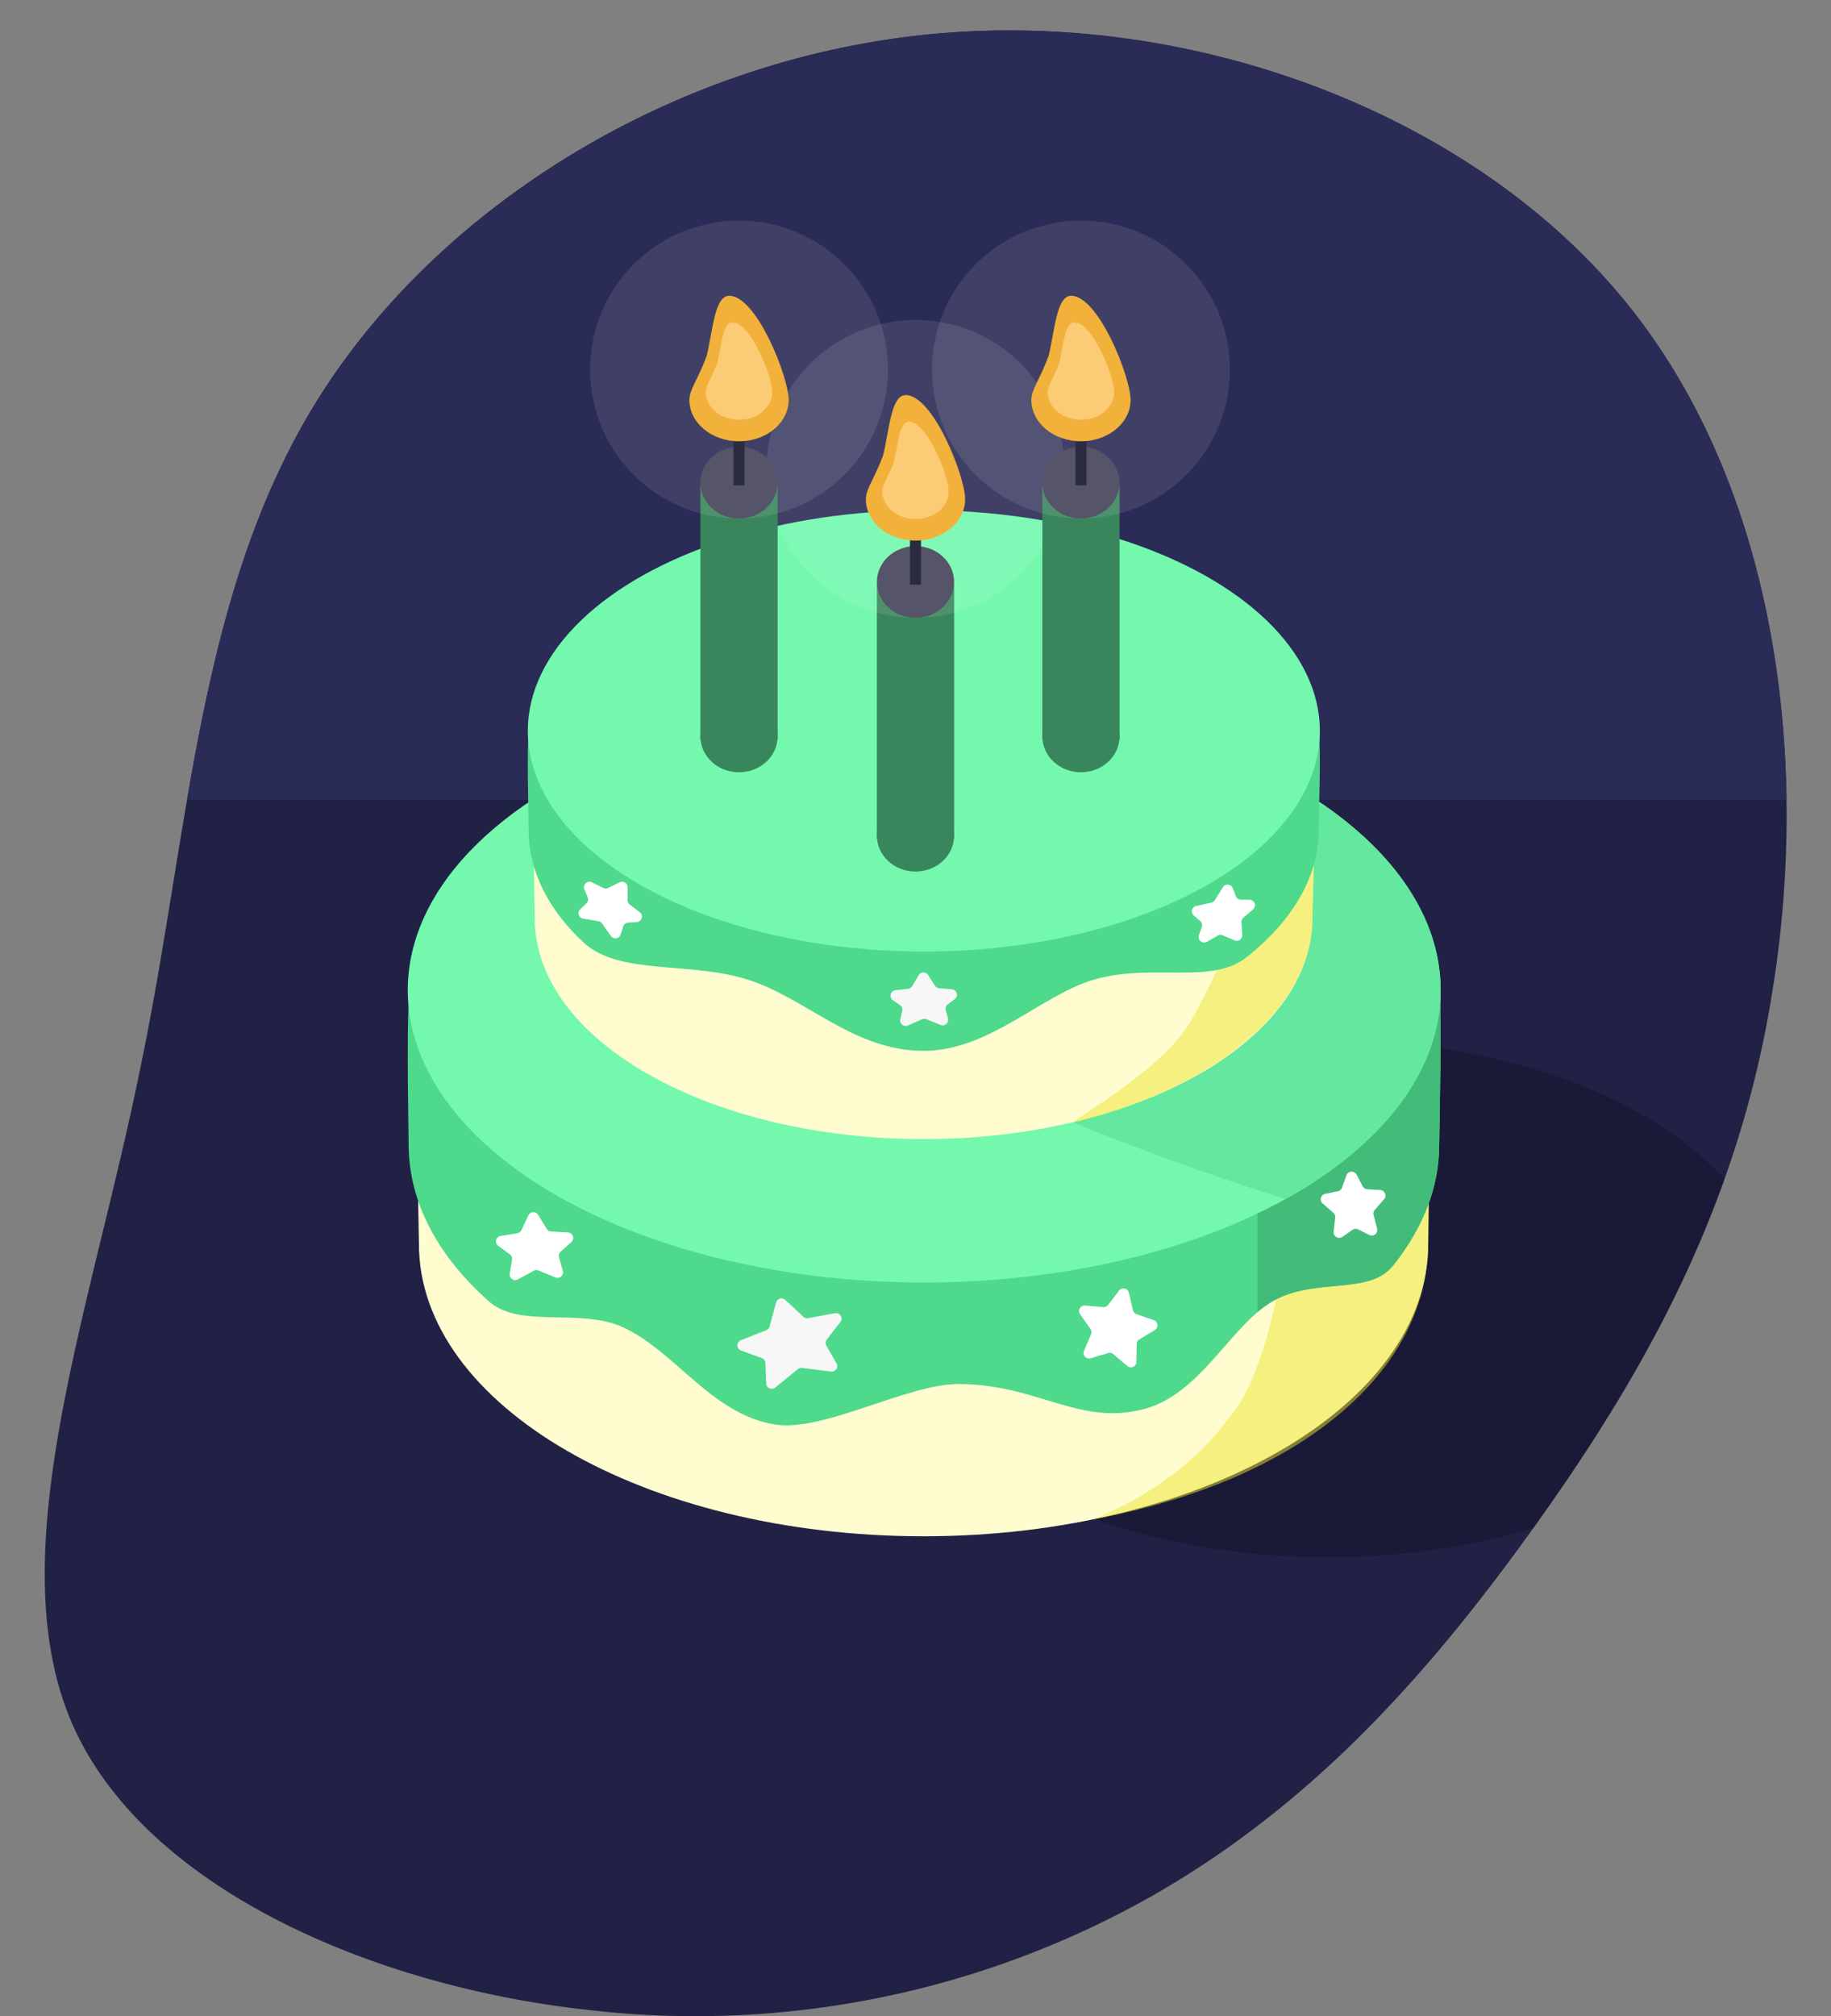 <svg xmlns="http://www.w3.org/2000/svg" xmlns:xlink="http://www.w3.org/1999/xlink" width="332" height="365.485" viewBox="0 0 332 365.485">
  <rect x="0" y="0" width="332" height="365.485" fill="#808080" stroke="none"/>
  <defs>
    <clipPath id="clip-path">
      <rect id="Rectangle_739" data-name="Rectangle 739" width="332" height="145" transform="translate(1580 9041)" fill="#fff" stroke="#707070" stroke-width="1"/>
    </clipPath>
    <clipPath id="clip-path-2">
      <ellipse id="Ellipse_284" data-name="Ellipse 284" cx="81.113" cy="46.909" rx="81.113" ry="46.909" transform="translate(1739.63 9229.5)" fill="rgba(20,20,43,0.62)"/>
    </clipPath>
    <clipPath id="clip-path-3">
      <rect id="Rectangle_740" data-name="Rectangle 740" width="35" height="78" transform="translate(1808 9221)" fill="#c548af"/>
    </clipPath>
  </defs>
  <g id="Cake_Graphic_Blob" data-name="Cake Graphic + Blob" transform="translate(-1580 -9041)">
    <path id="dark_blob" data-name="dark blob" d="M223.938-34.281C251.539-.1,256.857,49.536,250.273,90.052c-6.331,40.516-24.563,71.409-44.061,98.5s-40.516,49.885-68.624,65.838A168.083,168.083,0,0,1,35.033,274.905c-38.743-4.3-80.779-22.284-93.44-52.671-12.661-30.64,3.8-74.195,12.661-117.749C-36.63,60.931-35.364,17.123-12.827-18.075S53.011-79.608,99.858-83.407C146.451-87.205,196.336-68.467,223.938-34.281Z" transform="translate(1651.136 9130.406)" fill="#212146"/>
    <g id="Mask_Group_15" data-name="Mask Group 15" clip-path="url(#clip-path)">
      <path id="dark_blob-2" data-name="dark blob" d="M223.938-34.281C251.539-.1,256.857,49.536,250.273,90.052c-6.331,40.516-24.563,71.409-44.061,98.5s-40.516,49.885-68.624,65.838A168.083,168.083,0,0,1,35.033,274.905c-38.743-4.3-80.779-22.284-93.44-52.671-12.661-30.64,3.8-74.195,12.661-117.749C-36.63,60.931-35.364,17.123-12.827-18.075S53.011-79.608,99.858-83.407C146.451-87.205,196.336-68.467,223.938-34.281Z" transform="translate(1651.136 9130.406)" fill="#2b2b57"/>
    </g>
    <g id="Birthday_Cake" data-name="Birthday Cake" transform="translate(1653.937 9081)">
      <g id="Mask_Group_17" data-name="Mask Group 17" transform="translate(-1653.937 -9081)" clip-path="url(#clip-path-2)">
        <path id="dark_blob-3" data-name="dark blob" d="M223.938-34.281C251.539-.1,256.857,49.536,250.273,90.052c-6.331,40.516-24.563,71.409-44.061,98.5s-40.516,49.885-68.624,65.838A168.083,168.083,0,0,1,35.033,274.905c-38.743-4.3-80.779-22.284-93.44-52.671-12.661-30.64,3.8-74.195,12.661-117.749C-36.63,60.931-35.364,17.123-12.827-18.075S53.011-79.608,99.858-83.407C146.451-87.205,196.336-68.467,223.938-34.281Z" transform="translate(1651.136 9130.406)" fill="rgba(20,20,43,0.5)"/>
      </g>
      <path id="Path_4223" data-name="Path 4223" d="M91.5,0c47.4,0,86.8,9.158,91.5,36.176.262,1.5,0,15.009,0,16.824,0,29.271-40.966,53-91.5,53S0,82.271,0,53c0-1.932-.4-14.684,0-16.824C4.873,9.855,44.3,0,91.5,0Z" transform="translate(2.025 132.5)" fill="#fffdd0"/>
      <path id="Path_4226" data-name="Path 4226" d="M161.645-21.465s16.594,30.56,21.287,57.521c.261,1.493,0,14.978,0,16.789,0,23.514-23.51,43.094-60.443,50.021-.183-.248,14.382-4.853,24.314-18.318C161.127,68.2,161.707-1,161.645-21.465Z" transform="translate(2.093 132.5)" fill="rgba(237,229,47,0.5)"/>
      <path id="Path_4222" data-name="Path 4222" d="M93.434,0c46.956,0,86.743-1.357,93.43,24.521.582,2.248,0,25.844,0,28.479,0,7.714-2.9,15.042-8.337,21.9-4.393,5.55-14.189,2.027-21.971,6.554-7.436,4.328-12.914,16.678-23.057,19.437-11.935,3.246-19.39-4.489-33.838-4.489-9.346,0-24.6,8.817-33.358,7.324-11.481-1.957-18-13.305-27.492-17.64-7.658-3.5-18.652.279-24.213-4.631C5.425,73.357,0,63.538,0,53,0,49.663-.6,25.582.529,22.134,8.516-2.189,47.716,0,93.434,0Z" transform="translate(0.159 114.5)" fill="#4ed98c"/>
      <g id="Mask_Group_16" data-name="Mask Group 16" transform="translate(-1653.937 -9081)" clip-path="url(#clip-path-3)">
        <path id="Path_4229" data-name="Path 4229" d="M93.434,0c46.956,0,86.743-1.357,93.43,24.521.582,2.248,0,25.844,0,28.479,0,7.714-2.9,15.042-8.337,21.9-4.393,5.55-14.189,2.027-21.971,6.554-7.436,4.328-12.914,16.678-23.057,19.437-11.935,3.246-19.39-4.489-33.838-4.489-9.346,0-24.6,8.817-33.358,7.324-11.481-1.957-18-13.305-27.492-17.64-7.658-3.5-18.652.279-24.213-4.631C5.425,73.357,0,63.538,0,53,0,49.663-.6,25.582.529,22.134,8.516-2.189,47.716,0,93.434,0Z" transform="translate(1654.096 9195.5)" fill="#43bc79"/>
      </g>
      <ellipse id="Ellipse_281" data-name="Ellipse 281" cx="93.641" cy="53" rx="93.641" ry="53" transform="translate(0 86.5)" fill="#73f8ae"/>
      <path id="Path_4228" data-name="Path 4228" d="M93.641,0c51.717,0,93.641,23.729,93.641,53,0,14.782-10.692,28.15-28.147,37.88C21.052,46.979,41.925,0,93.641,0Z" transform="translate(0 86.5)" fill="#64e89f"/>
      <path id="Path_4225" data-name="Path 4225" d="M70.5,0c34.926,0,64.812,5.283,70.5,24.492.557,1.875,0,13.232,0,15.508,0,22.091-31.564,40-70.5,40S0,62.091,0,40c0-1.546-.357-13.735,0-15.508C3.943,4.827,34.289,0,70.5,0Z" transform="translate(23.025 86.5)" fill="#fffdd0"/>
      <path id="Path_4227" data-name="Path 4227" d="M141,24.492c.557,1.875,0,13.232,0,15.508,0,16.37-17.891,30.655-42.962,36.909-2.67.666,15.618-8.936,20.945-18.345C130.086,38.958,137.115,11.372,141,24.492Z" transform="translate(23.025 86.5)" fill="rgba(237,229,47,0.5)"/>
      <path id="Path_4224" data-name="Path 4224" d="M71.625,0c35.759,0,66.193,3.287,71.622,22.666.5,1.783,0,15.213,0,17.334,0,8.461-4.7,16.308-12.944,22.942-6.5,5.233-17.166,1.066-27.765,4.14C92.951,69.864,83.559,80,71.625,80c-12.759,0-21.218-9.537-31.911-12.918-10.616-3.356-23.307-.7-29.81-6.777C3.687,54.5,0,47.489,0,40c0-1.458-.326-15.644,0-17.334C3.8,2.876,34.679,0,71.625,0Z" transform="translate(21.912 70.5)" fill="#4ed98c"/>
      <ellipse id="Ellipse_283" data-name="Ellipse 283" cx="71.806" cy="40" rx="71.806" ry="40" transform="translate(21.769 52.5)" fill="#73f8ae"/>
      <path id="Polygon_12" data-name="Polygon 12" d="M7.621,1.62a1,1,0,0,1,1.758,0L10.8,4.239a1,1,0,0,0,.771.517l3.046.332a1,1,0,0,1,.522,1.77L13.105,8.511a1,1,0,0,0-.346.992l.552,2.5A1,1,0,0,1,11.9,13.119L8.93,11.7a1,1,0,0,0-.861,0L5.1,13.119A1,1,0,0,1,3.689,12l.552-2.5a1,1,0,0,0-.346-.992L1.861,6.859a1,1,0,0,1,.522-1.77l3.046-.332A1,1,0,0,0,6.2,4.239Z" transform="matrix(0.999, -0.052, 0.052, 0.999, 14.185, 179.096)" fill="#fff"/>
      <path id="Polygon_13" data-name="Polygon 13" d="M10.644,1.416a1,1,0,0,1,1.712,0l2.335,3.862a1,1,0,0,0,.759.478l4.936.482a1,1,0,0,1,.492,1.8l-3.252,2.37a1,1,0,0,0-.382,1.047l.885,3.594a1,1,0,0,1-1.364,1.159l-4.87-2.084a1,1,0,0,0-.787,0l-4.87,2.084a1,1,0,0,1-1.364-1.159l.885-3.594a1,1,0,0,0-.382-1.047L2.124,8.041a1,1,0,0,1,.492-1.8l4.936-.482a1,1,0,0,0,.759-.478Z" transform="translate(56.163 197.682) rotate(-16)" fill="#f7f7f7"/>
      <path id="Polygon_16" data-name="Polygon 16" d="M6.931,1.375a1,1,0,0,1,1.7,0L9.855,3.351a1,1,0,0,0,.755.469l2.284.218a1,1,0,0,1,.485,1.81l-1.264.9a1,1,0,0,0-.39,1.059L12.1,9.3a1,1,0,0,1-1.355,1.167L8.168,9.391a1,1,0,0,0-.771,0L4.816,10.47A1,1,0,0,1,3.461,9.3l.377-1.494a1,1,0,0,0-.39-1.059l-1.264-.9a1,1,0,0,1,.485-1.81l2.284-.218a1,1,0,0,0,.755-.469Z" transform="translate(33.268 115.109) rotate(32)" fill="#fff"/>
      <path id="Polygon_17" data-name="Polygon 17" d="M6.931,1.375a1,1,0,0,1,1.7,0L9.855,3.351a1,1,0,0,0,.755.469l2.284.218a1,1,0,0,1,.485,1.81l-1.264.9a1,1,0,0,0-.39,1.059L12.1,9.3a1,1,0,0,1-1.355,1.167L8.168,9.391a1,1,0,0,0-.771,0L4.816,10.47A1,1,0,0,1,3.461,9.3l.377-1.494a1,1,0,0,0-.39-1.059l-1.264-.9a1,1,0,0,1,.485-1.81l2.284-.218a1,1,0,0,0,.755-.469Z" transform="matrix(1, -0.017, 0.017, 1, 85.693, 135.516)" fill="#f7f7f7"/>
      <path id="Polygon_18" data-name="Polygon 18" d="M6.931,1.375a1,1,0,0,1,1.7,0L9.855,3.351a1,1,0,0,0,.755.469l2.284.218a1,1,0,0,1,.485,1.81l-1.264.9a1,1,0,0,0-.39,1.059L12.1,9.3a1,1,0,0,1-1.355,1.167L8.168,9.391a1,1,0,0,0-.771,0L4.816,10.47A1,1,0,0,1,3.461,9.3l.377-1.494a1,1,0,0,0-.39-1.059l-1.264-.9a1,1,0,0,1,.485-1.81l2.284-.218a1,1,0,0,0,.755-.469Z" transform="matrix(-0.819, 0.574, -0.574, -0.819, 157.77, 126.641)" fill="#fff"/>
      <path id="Polygon_14" data-name="Polygon 14" d="M7.6,1.9A1,1,0,0,1,9.4,1.9l1.411,2.973a1,1,0,0,0,.78.563l3.275.407a1,1,0,0,1,.557,1.725L13.033,9.794a1,1,0,0,0-.3.923l.619,3.2a1,1,0,0,1-1.46,1.068L8.978,13.4a1,1,0,0,0-.957,0L5.11,14.985a1,1,0,0,1-1.46-1.068l.619-3.2a1,1,0,0,0-.3-.923L1.573,7.572A1,1,0,0,1,2.13,5.846l3.275-.407a1,1,0,0,0,.78-.563Z" transform="matrix(0.978, 0.208, -0.208, 0.978, 121.945, 190.512)" fill="#fff"/>
      <path id="Polygon_15" data-name="Polygon 15" d="M6.084,2.09a1,1,0,0,1,1.832,0l.959,2.188a1,1,0,0,0,.782.59l2.348.317a1,1,0,0,1,.576,1.7L10.765,8.707a1,1,0,0,0-.275.881l.454,2.545a1,1,0,0,1-1.493,1.037L7.508,12.023a1,1,0,0,0-1.017,0L4.549,13.169a1,1,0,0,1-1.493-1.037l.454-2.545a1,1,0,0,0-.275-.881L1.419,6.88a1,1,0,0,1,.576-1.7l2.348-.317a1,1,0,0,0,.782-.59Z" transform="matrix(0.998, -0.07, 0.07, 0.998, 163.987, 171.4)" fill="#fff"/>
      <g id="Candel" transform="translate(-1342.937 -10574)">
        <g id="Group_2105" data-name="Group 2105">
          <rect id="Rectangle_741" data-name="Rectangle 741" width="14" height="46" transform="translate(1428 10640)" fill="#3a865c"/>
          <ellipse id="Ellipse_285" data-name="Ellipse 285" cx="7" cy="6.5" rx="7" ry="6.5" transform="translate(1428 10633)" fill="#444159"/>
          <ellipse id="Ellipse_286" data-name="Ellipse 286" cx="7" cy="6.5" rx="7" ry="6.5" transform="translate(1428 10679)" fill="#3a865c"/>
        </g>
        <rect id="Rectangle_742" data-name="Rectangle 742" width="2" height="10" transform="translate(1434 10630)" fill="#14142b"/>
        <path id="Path_4230" data-name="Path 4230" d="M7.222-11.383C12.192-11.383,18,3.358,18,7.5S13.971,15,9,15,0,11.642,0,7.5C0,5.607,1.552,3.809,3.127-.452,4.22-4.787,4.523-11.383,7.222-11.383Z" transform="translate(1426 10617)" fill="#f0a925"/>
        <path id="Path_4232" data-name="Path 4232" d="M4.838-11.383c3.33,0,7.22,9.875,7.22,12.65s-2.7,5.024-6.029,5.024S0,4.042,0,1.267C0,0,1.04-1.206,2.095-4.06,2.827-6.964,3.03-11.383,4.838-11.383Z" transform="translate(1428.971 10621.82)" fill="#fbc567"/>
        <circle id="Ellipse_287" data-name="Ellipse 287" cx="27" cy="27" r="27" transform="translate(1408 10592)" fill="rgba(255,255,255,0.1)"/>
      </g>
      <g id="Candel-2" data-name="Candel" transform="translate(-1374.937 -10592)">
        <g id="Group_2105-2" data-name="Group 2105">
          <rect id="Rectangle_741-2" data-name="Rectangle 741" width="14" height="46" transform="translate(1428 10640)" fill="#3a865c"/>
          <ellipse id="Ellipse_285-2" data-name="Ellipse 285" cx="7" cy="6.5" rx="7" ry="6.5" transform="translate(1428 10633)" fill="#444159"/>
          <ellipse id="Ellipse_286-2" data-name="Ellipse 286" cx="7" cy="6.5" rx="7" ry="6.5" transform="translate(1428 10679)" fill="#3a865c"/>
        </g>
        <rect id="Rectangle_742-2" data-name="Rectangle 742" width="2" height="10" transform="translate(1434 10630)" fill="#14142b"/>
        <path id="Path_4230-2" data-name="Path 4230" d="M7.222-11.383C12.192-11.383,18,3.358,18,7.5S13.971,15,9,15,0,11.642,0,7.5C0,5.607,1.552,3.809,3.127-.452,4.22-4.787,4.523-11.383,7.222-11.383Z" transform="translate(1426 10617)" fill="#f0a925"/>
        <path id="Path_4232-2" data-name="Path 4232" d="M4.838-11.383c3.33,0,7.22,9.875,7.22,12.65s-2.7,5.024-6.029,5.024S0,4.042,0,1.267C0,0,1.04-1.206,2.095-4.06,2.827-6.964,3.03-11.383,4.838-11.383Z" transform="translate(1428.971 10621.82)" fill="#fbc567"/>
        <circle id="Ellipse_287-2" data-name="Ellipse 287" cx="27" cy="27" r="27" transform="translate(1408 10592)" fill="rgba(255,255,255,0.1)"/>
      </g>
      <g id="Candel-3" data-name="Candel" transform="translate(-1312.937 -10592)">
        <g id="Group_2105-3" data-name="Group 2105">
          <rect id="Rectangle_741-3" data-name="Rectangle 741" width="14" height="46" transform="translate(1428 10640)" fill="#3a865c"/>
          <ellipse id="Ellipse_285-3" data-name="Ellipse 285" cx="7" cy="6.5" rx="7" ry="6.5" transform="translate(1428 10633)" fill="#444159"/>
          <ellipse id="Ellipse_286-3" data-name="Ellipse 286" cx="7" cy="6.5" rx="7" ry="6.5" transform="translate(1428 10679)" fill="#3a865c"/>
        </g>
        <rect id="Rectangle_742-3" data-name="Rectangle 742" width="2" height="10" transform="translate(1434 10630)" fill="#14142b"/>
        <path id="Path_4230-3" data-name="Path 4230" d="M7.222-11.383C12.192-11.383,18,3.358,18,7.5S13.971,15,9,15,0,11.642,0,7.5C0,5.607,1.552,3.809,3.127-.452,4.22-4.787,4.523-11.383,7.222-11.383Z" transform="translate(1426 10617)" fill="#f0a925"/>
        <path id="Path_4232-3" data-name="Path 4232" d="M4.838-11.383c3.33,0,7.22,9.875,7.22,12.65s-2.7,5.024-6.029,5.024S0,4.042,0,1.267C0,0,1.04-1.206,2.095-4.06,2.827-6.964,3.03-11.383,4.838-11.383Z" transform="translate(1428.971 10621.82)" fill="#fbc567"/>
        <circle id="Ellipse_287-3" data-name="Ellipse 287" cx="27" cy="27" r="27" transform="translate(1408 10592)" fill="rgba(255,255,255,0.1)"/>
      </g>
    </g>
  </g>
</svg>

